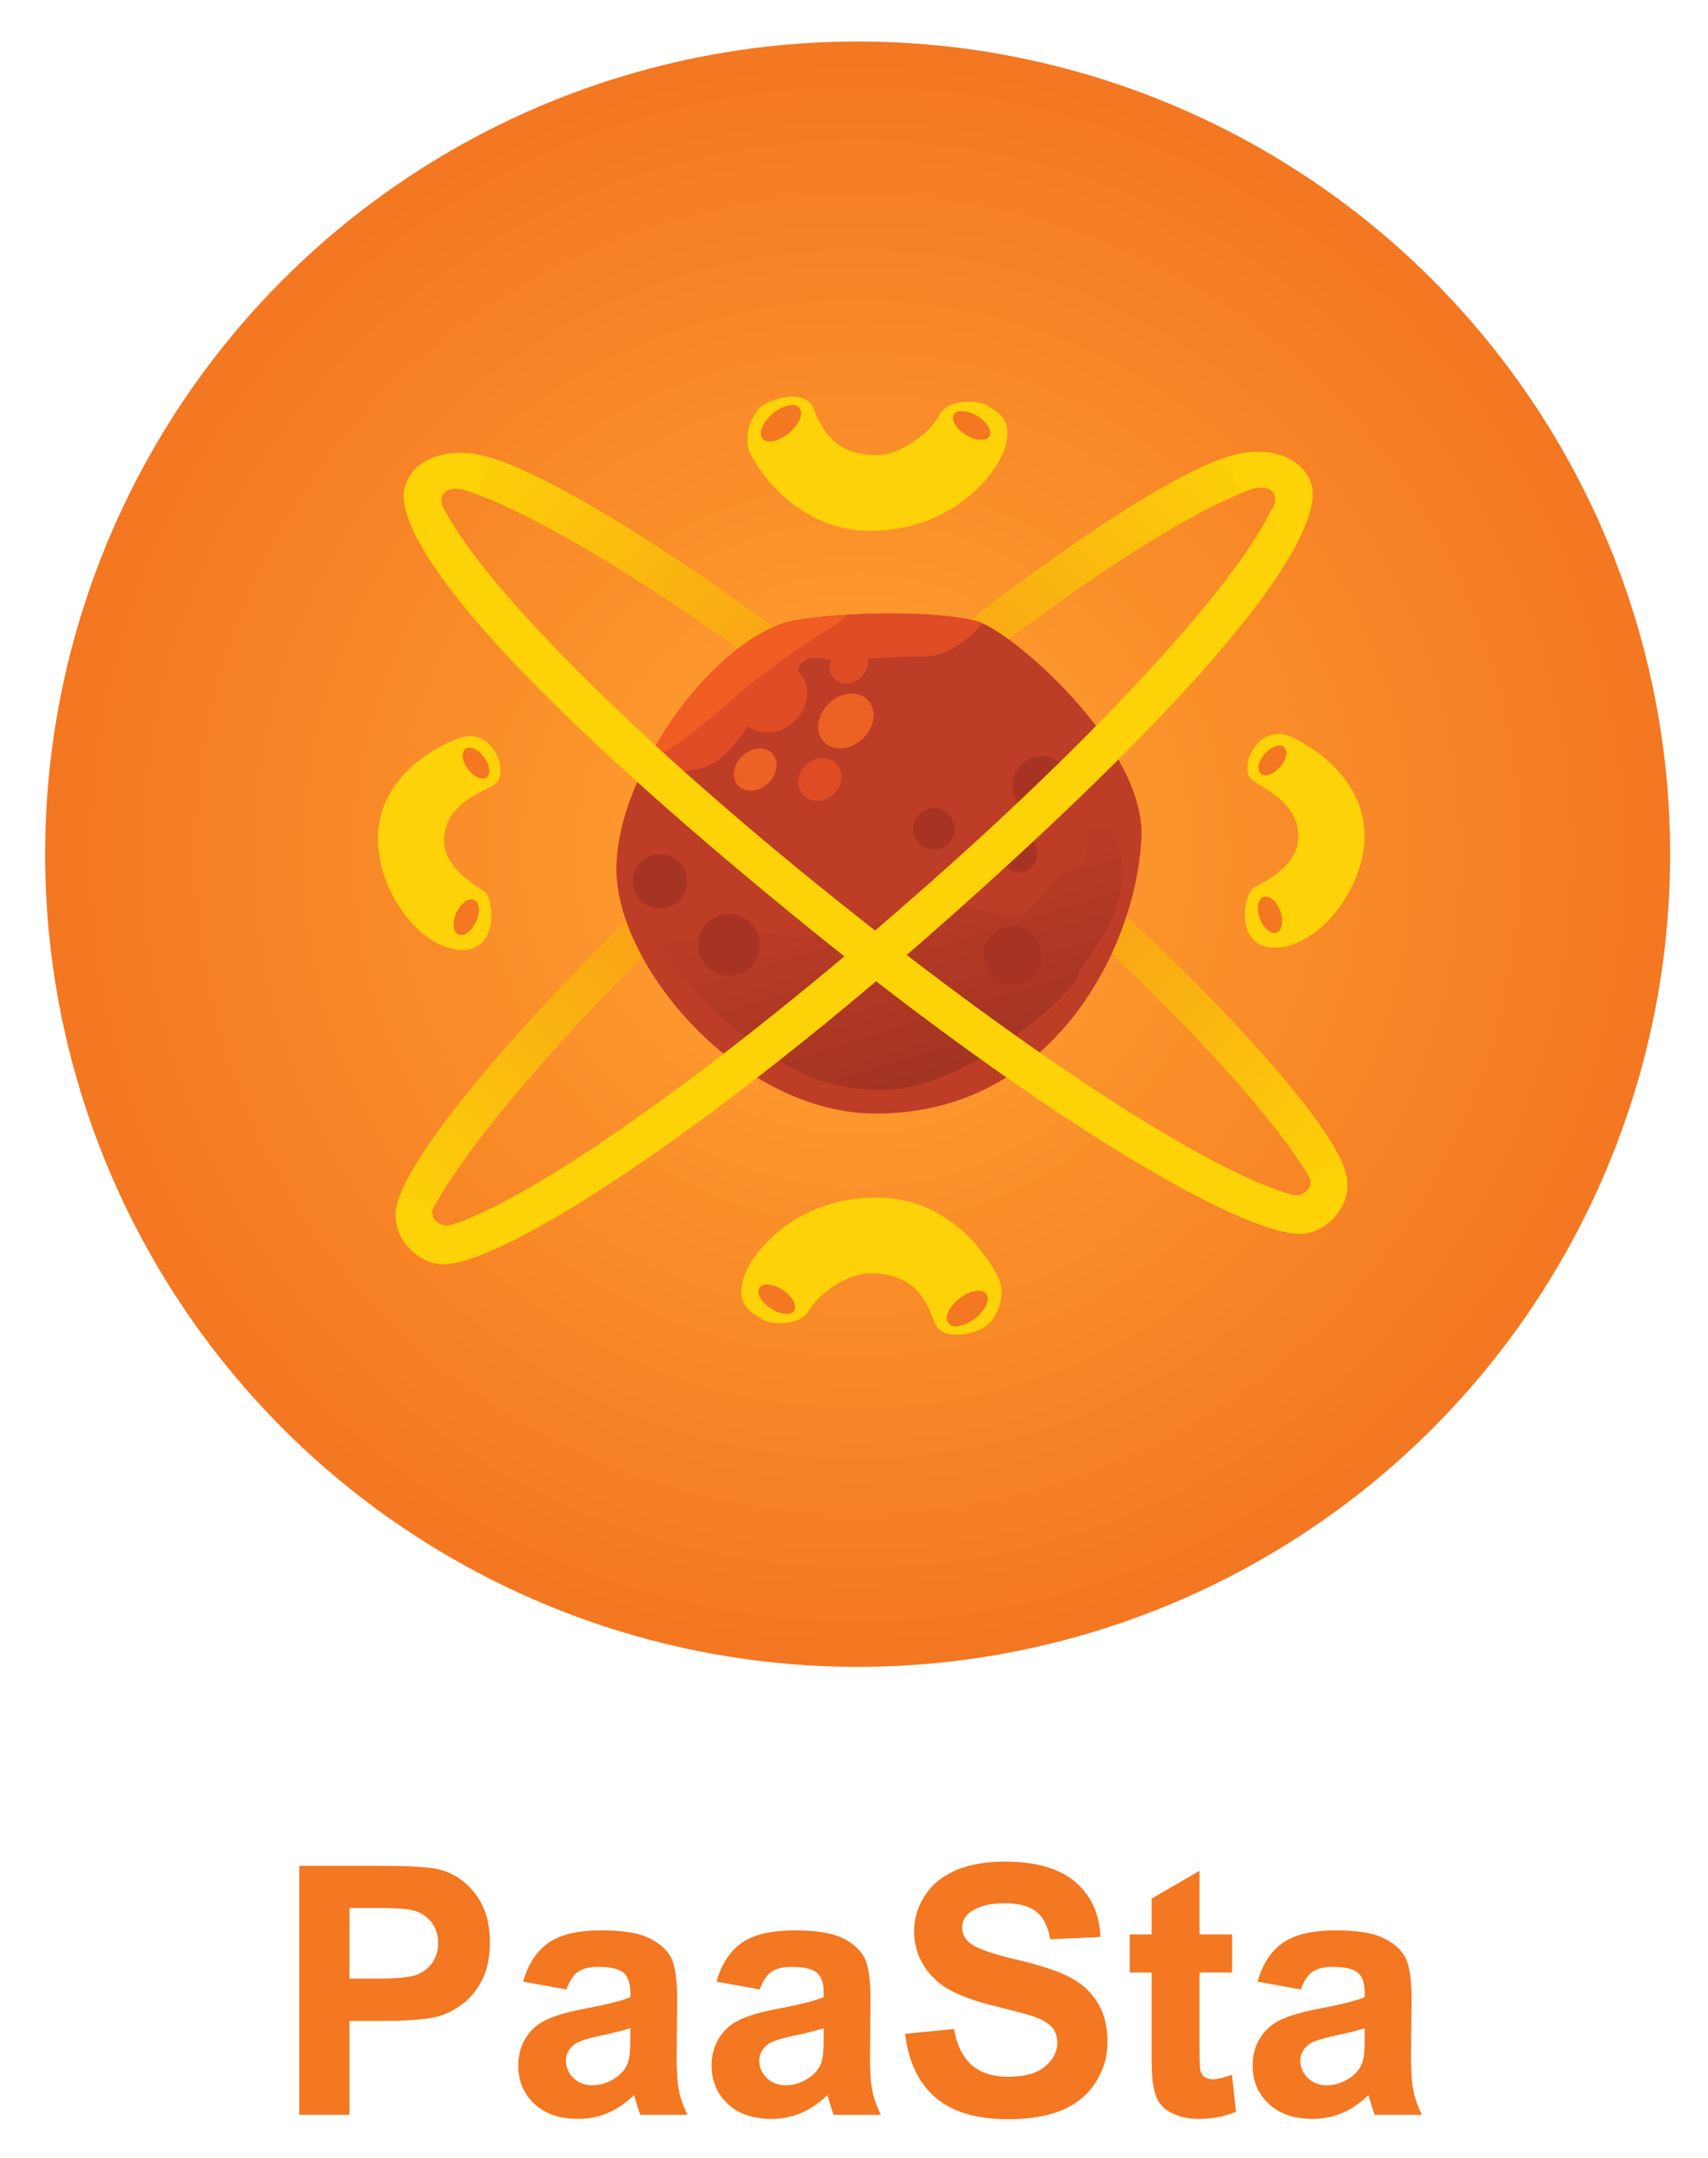 <svg xmlns="http://www.w3.org/2000/svg" viewBox="12.28 7.28 235.44 297.44"><title>PaaSTA logo</title><path fill="#F47721" d="M60.457 298.733v-12.94h4.517c3.136 0 5.53-.164 7.184-.491 1.217-.266 2.414-.808 3.592-1.627s2.149-1.946 2.914-3.382c.764-1.435 1.146-3.205 1.146-5.312 0-2.73-.663-4.957-1.989-6.681-1.326-1.725-2.972-2.844-4.938-3.358-1.279-.343-4.025-.515-8.237-.515H53.53v34.306h6.927zm3.347-28.503c2.496 0 4.157.079 4.984.234 1.123.203 2.051.71 2.785 1.521.733.811 1.1 1.841 1.1 3.089 0 1.014-.262 1.903-.784 2.668-.523.764-1.244 1.326-2.165 1.685s-2.746.538-5.476.538h-3.791v-9.735h3.347zm28.151 8.811c.655-.46 1.568-.689 2.738-.689 1.731 0 2.909.269 3.533.807s.937 1.439.937 2.703v.655c-1.186.499-3.315 1.038-6.389 1.614-2.278.438-4.021.948-5.23 1.533s-2.149 1.428-2.82 2.527-1.006 2.352-1.006 3.756c0 2.122.737 3.877 2.211 5.266 1.474 1.389 3.49 2.082 6.049 2.082 1.451 0 2.816-.272 4.095-.818s2.48-1.365 3.604-2.457c.047.125.125.382.234.771.25.858.46 1.506.632 1.942h6.506c-.578-1.186-.971-2.297-1.182-3.335-.21-1.037-.316-2.647-.316-4.832l.07-7.676c0-2.854-.292-4.816-.877-5.885s-1.595-1.95-3.031-2.645c-1.435-.694-3.619-1.041-6.552-1.041-3.229 0-5.663.577-7.301 1.731-1.638 1.154-2.792 2.933-3.463 5.335l5.967 1.077c.406-1.152.936-1.96 1.591-2.421zm7.208 9.068c0 1.576-.086 2.645-.258 3.206-.25.858-.772 1.584-1.568 2.177-1.076.78-2.208 1.17-3.393 1.17-1.061 0-1.935-.336-2.621-1.007-.687-.67-1.029-1.466-1.029-2.387 0-.936.429-1.708 1.287-2.316.562-.375 1.755-.757 3.58-1.146 1.825-.391 3.159-.726 4.002-1.007v1.31zm19.446-9.068c.655-.46 1.568-.689 2.738-.689 1.732 0 2.91.269 3.534.807.624.538.936 1.439.936 2.703v.655c-1.186.499-3.315 1.038-6.389 1.614-2.278.438-4.021.948-5.23 1.533-1.209.585-2.149 1.428-2.82 2.527-.671 1.1-1.006 2.352-1.006 3.756 0 2.122.737 3.877 2.211 5.266s3.49 2.082 6.049 2.082a10.32 10.32 0 0 0 4.095-.818c1.279-.546 2.48-1.365 3.604-2.457.047.125.125.382.234.771.249.858.46 1.506.632 1.942h6.505c-.577-1.186-.971-2.297-1.182-3.335-.211-1.037-.316-2.647-.316-4.832l.07-7.676c0-2.854-.293-4.816-.877-5.885-.585-1.068-1.596-1.95-3.031-2.645-1.436-.694-3.62-1.041-6.552-1.041-3.229 0-5.663.577-7.301 1.731s-2.793 2.933-3.463 5.335l5.967 1.077c.406-1.152.937-1.96 1.592-2.421zm7.208 9.068c0 1.576-.086 2.645-.257 3.206-.25.858-.772 1.584-1.568 2.177-1.077.78-2.208 1.17-3.393 1.17-1.062 0-1.935-.336-2.621-1.007-.687-.67-1.03-1.466-1.03-2.387 0-.936.429-1.708 1.287-2.316.562-.375 1.755-.757 3.581-1.146 1.825-.391 3.159-.726 4.001-1.007v1.31zm15.398 8.226c2.324 2.005 5.655 3.007 9.992 3.007 2.98 0 5.469-.417 7.465-1.252 1.997-.834 3.541-2.109 4.634-3.826 1.092-1.716 1.638-3.557 1.638-5.522 0-2.168-.456-3.99-1.369-5.464-.912-1.475-2.176-2.637-3.791-3.487-1.614-.85-4.106-1.673-7.477-2.469-3.369-.796-5.491-1.56-6.365-2.293-.686-.577-1.029-1.271-1.029-2.083 0-.889.367-1.599 1.1-2.129 1.139-.827 2.715-1.241 4.728-1.241 1.95 0 3.413.387 4.388 1.159.975.771 1.611 2.04 1.907 3.803l6.927-.305c-.109-3.151-1.252-5.671-3.428-7.559-2.177-1.888-5.418-2.831-9.724-2.831-2.637 0-4.888.397-6.751 1.193-1.865.795-3.293 1.954-4.283 3.475-.99 1.521-1.486 3.155-1.486 4.902 0 2.715 1.054 5.017 3.16 6.903 1.498 1.343 4.103 2.474 7.816 3.394 2.885.718 4.734 1.217 5.545 1.498 1.186.421 2.017.916 2.492 1.485.477.57.715 1.261.715 2.071 0 1.264-.566 2.367-1.697 3.312s-2.812 1.416-5.043 1.416c-2.105 0-3.779-.53-5.02-1.592-1.24-1.061-2.063-2.723-2.469-4.984l-6.74.655c.452 3.838 1.841 6.759 4.165 8.764zm36.412-22.453v-8.775l-6.6 3.837v4.938h-3.018v5.241h3.018v10.835c0 2.325.07 3.869.211 4.634.172 1.076.48 1.931.925 2.562s1.143 1.146 2.095 1.544c.951.398 2.02.597 3.205.597 1.935 0 3.666-.327 5.195-.982l-.562-5.102c-1.154.421-2.036.632-2.644.632-.438 0-.809-.109-1.112-.327a1.447 1.447 0 0 1-.585-.831c-.086-.335-.129-1.518-.129-3.546v-10.016h4.493v-5.241h-4.492zm15.562 5.159c.654-.46 1.567-.689 2.737-.689 1.731 0 2.909.269 3.534.807.623.538.936 1.439.936 2.703v.655c-1.186.499-3.314 1.038-6.389 1.614-2.277.438-4.021.948-5.23 1.533s-2.148 1.428-2.819 2.527-1.007 2.352-1.007 3.756c0 2.122.738 3.877 2.212 5.266 1.475 1.389 3.491 2.082 6.05 2.082 1.45 0 2.815-.272 4.095-.818s2.48-1.365 3.604-2.457c.046.125.124.382.233.771.249.858.46 1.506.632 1.942h6.506c-.578-1.186-.972-2.297-1.182-3.335-.211-1.037-.316-2.647-.316-4.832l.07-7.676c0-2.854-.293-4.816-.877-5.885-.586-1.068-1.596-1.95-3.031-2.645s-3.619-1.041-6.553-1.041c-3.229 0-5.662.577-7.301 1.731s-2.793 2.933-3.463 5.335l5.967 1.077c.407-1.152.936-1.96 1.592-2.421zm7.207 9.068c0 1.576-.086 2.645-.258 3.206-.249.858-.771 1.584-1.567 2.177-1.077.78-2.208 1.17-3.394 1.17-1.061 0-1.934-.336-2.621-1.007-.686-.67-1.029-1.466-1.029-2.387 0-.936.43-1.708 1.287-2.316.562-.375 1.756-.757 3.58-1.146 1.826-.391 3.16-.726 4.002-1.007v1.31z"/><radialGradient id="a" cx="130.5" cy="125" r="112" gradientUnits="userSpaceOnUse"><stop offset="0" stop-color="#ffa432"/><stop offset="1" stop-color="#f47721"/></radialGradient><circle cx="130.5" cy="125" r="112" fill="url(#a)" fill-rule="evenodd" clip-rule="evenodd"/><linearGradient id="b" x1="68.976" x2="180.483" y1="177.11" y2="65.603" gradientUnits="userSpaceOnUse"><stop offset="0" stop-color="#fdd207"/><stop offset=".5" stop-color="#f68a1f"/><stop offset="1" stop-color="#fdd207"/></linearGradient><path fill="url(#b)" fill-rule="evenodd" d="M184.332 74.862c-11.986 4.55-35.581 21.023-61.227 43.48-25.704 22.507-45.107 44.276-51.152 55.536-.759 2.26-5.467 2.983-5.092.119 1.034-7.896 22.708-33.074 53.121-59.709 29.907-26.191 54.493-43.012 63.455-44.548 2.67-.457 3.479 4.003.895 5.122z" clip-rule="evenodd"/><linearGradient id="c" x1="82.054" x2="193.239" y1="64.14" y2="175.325" gradientUnits="userSpaceOnUse"><stop offset="0" stop-color="#fdd207"/><stop offset=".5" stop-color="#f68a1f"/><stop offset="1" stop-color="#fdd207"/></linearGradient><path fill="url(#c)" fill-rule="evenodd" d="M76.784 74.963c12.15 4.091 36.354 19.655 62.833 41.122 26.54 21.515 46.757 42.531 53.225 53.554.844 2.229 5.576 2.773 5.093-.075-1.333-7.851-23.947-32.188-55.351-57.647-30.881-25.036-56.088-40.91-65.102-42.105-2.686-.358-3.323 4.13-.698 5.151z" clip-rule="evenodd"/><path fill="#BE3D26" fill-rule="evenodd" d="M133 160.75c-18.667 0-35.785-20.25-35.75-33.75.035-13.429 14.08-32.688 25.148-34.313 8.745-1.284 19.727-1.062 24.477.188s23.25 17.25 22.75 29.75c-.58 14.497-11.702 38.125-36.625 38.125z" clip-rule="evenodd"/><g fill="#DF4C26" fill-rule="evenodd" clip-rule="evenodd"><path d="M147.691 93.179c-1.863 2.298-4.833 4.571-7.941 4.571-4.25 0-11 .5-12.5.5s-4.25-1.25-5 1.5-5.5 5.75-6.75 7.5-3.75 5.5-7 6c-2.227.343-5.494 1.022-8.064 1.104 4.789-10.511 14.12-20.516 21.962-21.667 8.745-1.284 19.727-1.062 24.477.188.236.063.516.171.816.304z"/><ellipse cx="118.625" cy="103.375" rx="4.578" ry="5.169" transform="rotate(-131.967 118.622 103.379)"/><ellipse cx="125.29" cy="114.708" rx="2.782" ry="3.141" transform="rotate(-131.967 125.293 114.71)"/><ellipse cx="129.291" cy="98.874" rx="2.467" ry="2.785" transform="rotate(-131.972 129.285 98.871)"/></g><path fill="#F15D22" fill-rule="evenodd" d="M122.398 92.687a80.704 80.704 0 0 1 6.648-.675c-.717.751-1.512 1.45-2.296 1.863-2.375 1.25-9.25 6.125-11.75 8.25s-10.125 9.125-12.625 9.375a.436.436 0 0 1-.417-.167c5.067-9.337 13.355-17.606 20.44-18.646z" clip-rule="evenodd"/><linearGradient id="d" x1="142.226" x2="133.055" y1="155.793" y2="125.798" gradientUnits="userSpaceOnUse"><stop offset="0" stop-color="#a23422"/><stop offset="1" stop-color="#be3d26"/></linearGradient><path fill="url(#d)" fill-rule="evenodd" d="M163.75 121.25c-1.75 0-1.75 5-1.75 5s-4 1.5-5 3-3.25 5-5.75 4.25-8.25-1.75-8.25-1.75l-6.5 2-14.75 2.75s-4.75-1-6-1-7 1.25-8.75 1.25-5.5-3-4.75-.75 8.75 11.5 12.25 13.75 8.5 7.75 19.5 7.75 25.5-12.5 26.75-15.5 6.25-7.875 6.25-14.25c0-3.783-1.5-6.5-3.25-6.5z" clip-rule="evenodd"/><g fill="#A73423" fill-rule="evenodd" clip-rule="evenodd"><circle cx="103.25" cy="128.75" r="3.75"/><circle cx="112.75" cy="137.5" r="4.25"/><circle cx="141" cy="121.502" r="2.857"/><circle cx="152.715" cy="124.929" r="2.571"/><circle cx="155.857" cy="115.506" r="4"/><circle cx="151.857" cy="138.92" r="4"/></g><g fill="#EB6224" fill-rule="evenodd" clip-rule="evenodd"><path d="M126.643 104.128c1.71-1.554 4.101-1.685 5.339-.294 1.237 1.392.854 3.778-.855 5.331-1.71 1.554-4.101 1.685-5.338.294-1.24-1.392-.857-3.778.854-5.331zm-11.98 7.271c1.315-1.194 3.154-1.295 4.106-.226.952 1.07.658 2.905-.658 4.1s-3.153 1.296-4.105.226c-.953-1.069-.658-2.905.657-4.1z"/></g><g fill-rule="evenodd" clip-rule="evenodd"><path fill="#FED208" d="M185 114.875c-2.25-1.5.625-8.25 5.375-6s10.125 7 10 13.875-6 14.75-12 15.125-4.75-7.375-3.25-8.25 6.25-3 6.125-7.25-4-6-6.25-7.5z"/><ellipse cx="187.684" cy="112.076" fill="#F47721" rx="1.391" ry="2.44" transform="rotate(-138.816 187.68 112.076)"/><ellipse cx="187.354" cy="133.343" fill="#F47721" rx="1.494" ry="2.621" transform="rotate(-20.303 187.38 133.353)"/></g><g fill-rule="evenodd" clip-rule="evenodd"><path fill="#FED208" d="M80.342 115.46c2.361-1.319.024-8.273-4.887-6.403-4.912 1.87-10.644 6.184-11.059 13.047s4.824 15.176 10.776 16.021 5.314-6.979 3.888-7.97-5.995-3.481-5.537-7.708c.458-4.228 4.458-5.669 6.819-6.987z"/><ellipse cx="77.887" cy="112.459" fill="#F47721" rx="1.391" ry="2.44" transform="rotate(-36.682 77.88 112.451)"/><ellipse cx="76.545" cy="133.686" fill="#F47721" rx="1.494" ry="2.622" transform="rotate(-155.172 76.545 133.685)"/></g><g fill-rule="evenodd" clip-rule="evenodd"><path fill="#FED208" d="M124.375 63.5c-1.125-2.75-6.125-1.25-7.375 0s-2.375 4.125-1.25 6.375 6.5 10.562 16.5 10.562c11.125 0 17.5-7.688 18.625-11.688s-1.5-4.875-2.625-5.625-5.375-.875-6.5 1.375-5.125 5.5-8.625 5.5c-6 .001-7.625-3.749-8.75-6.499z"/><ellipse cx="119.938" cy="65.625" fill="#F47721" rx="1.75" ry="3.313" transform="rotate(-130.088 119.93 65.621)"/><ellipse cx="146.219" cy="65.917" fill="#F47721" rx="1.517" ry="2.871" transform="rotate(-58.574 146.213 65.92)"/></g><g fill-rule="evenodd" clip-rule="evenodd"><path fill="#FED208" d="M141.1 189.567c1.021 2.79 6.073 1.479 7.369.277 1.297-1.202 2.529-4.032 1.49-6.323-1.04-2.291-6.098-10.8-16.091-11.177-11.117-.419-17.777 7.023-19.052 10.979-1.275 3.954 1.315 4.928 2.411 5.72 1.096.792 5.338 1.076 6.547-1.13s5.329-5.303 8.827-5.171c5.996.227 7.477 4.034 8.499 6.825z"/><ellipse cx="145.614" cy="187.611" fill="#F47721" rx="1.75" ry="3.312" transform="rotate(52.071 145.61 187.607)"/><ellipse cx="119.362" cy="186.329" fill="#F47721" rx="1.516" ry="2.871" transform="rotate(123.594 119.358 186.332)"/></g><path fill="#FDD207" fill-rule="evenodd" d="M71.954 173.879c-.509 1.385 1.188 2.724 2.609 2.184 11.36-3.647 35.213-20.513 61.556-43.318 26.353-22.813 46.073-44.255 51.3-54.972 1.773-2.681-.502-4.029-3.086-2.91-2.424.676-3.1-4.737-.895-5.121 6.172-1.076 10.137 2.313 9.776 6.133-1 10.599-22.599 33.826-53.552 60.931-30.416 26.634-57.869 44.699-66.348 44.699-3.356 0-6.989-3.521-6.453-7.506.366-2.715 5.45-1.505 5.093-.12z" clip-rule="evenodd"/><path fill="#FDD207" fill-rule="evenodd" d="M192.842 169.639c.561 1.364-1.084 2.767-2.523 2.28-11.491-3.213-35.968-19.16-63.158-40.948-27.2-21.796-47.72-42.473-53.351-52.983-1.875-2.611.349-4.045 2.974-3.024 2.448.582 2.917-4.853.699-5.152-6.208-.84-10.042 2.697-9.536 6.5 1.402 10.553 23.867 32.943 55.828 58.853 31.406 25.459 59.525 42.469 67.998 42.146 3.354-.128 6.851-3.784 6.163-7.746-.469-2.7-5.503-1.296-5.094.074z" clip-rule="evenodd"/></svg>